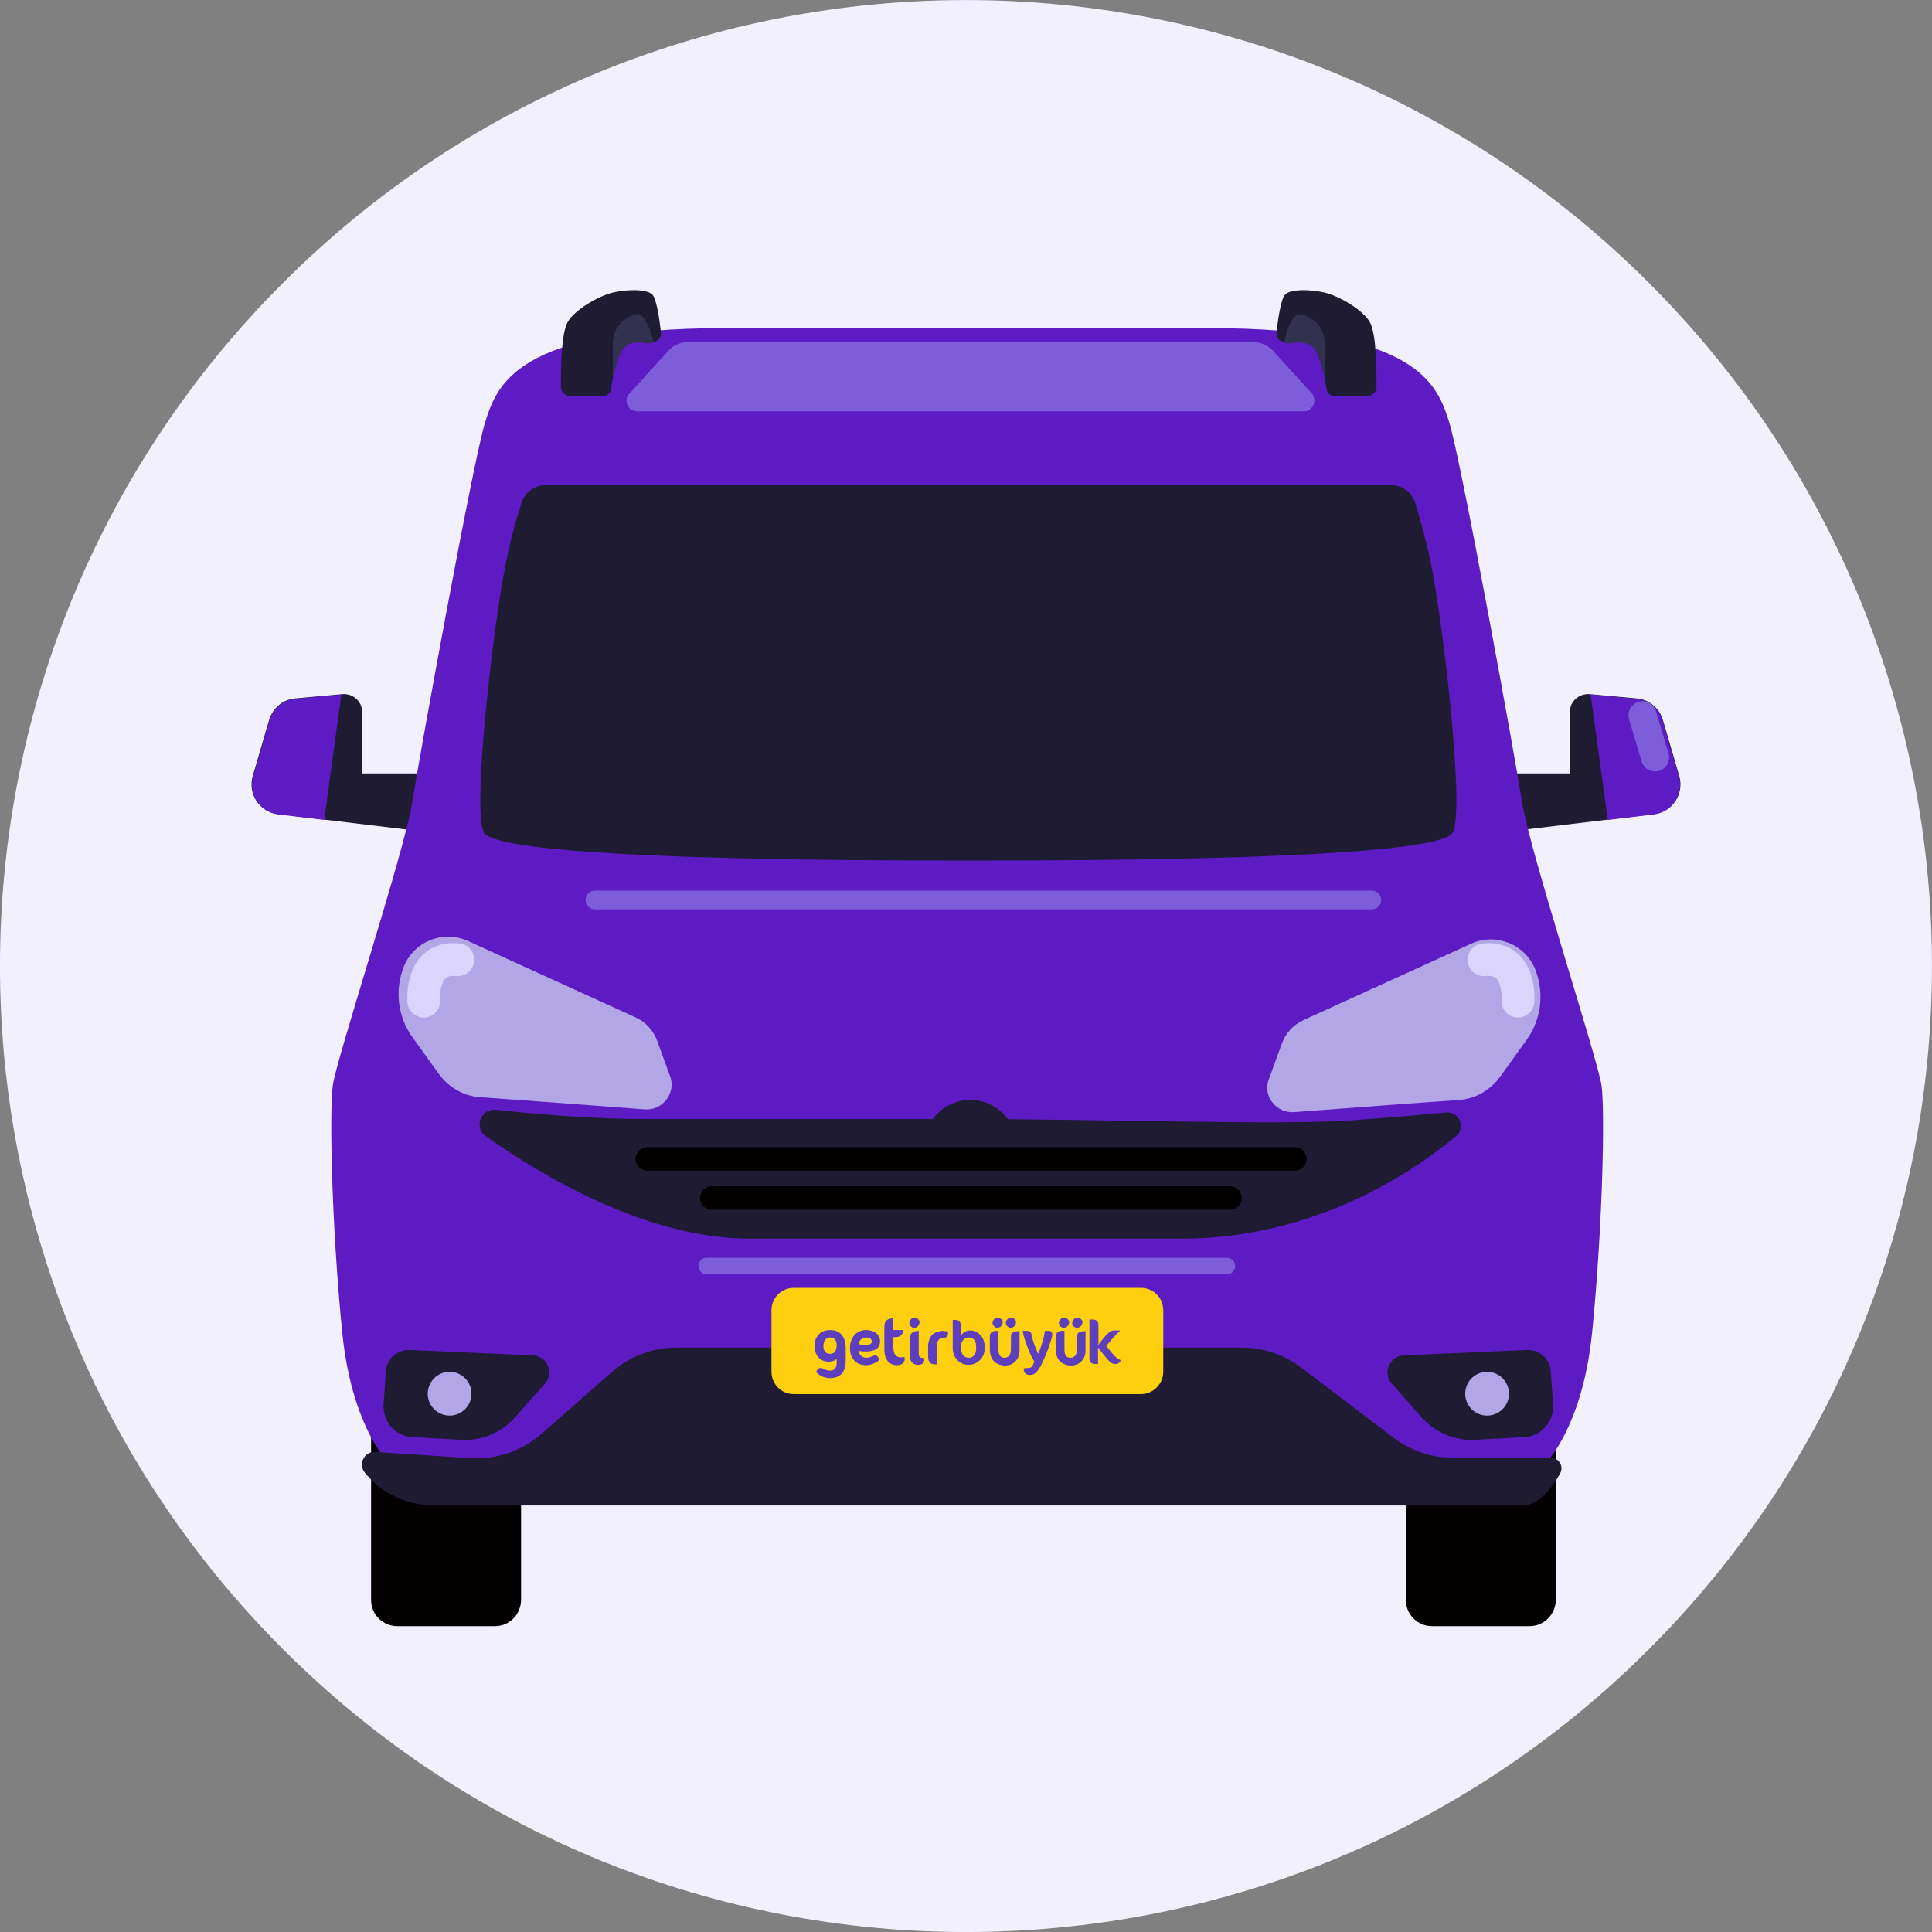 <svg width="150" height="150" viewBox="0 0 150 150" fill="none" xmlns="http://www.w3.org/2000/svg">
<rect x="0" y="0" width="150" height="150" fill="#808080" stroke="none"/>
<g clip-path="url(#clip0)">
<path d="M128.03 128.036C157.319 98.747 157.319 51.26 128.03 21.971C98.741 -7.318 51.254 -7.318 21.965 21.971C-7.324 51.26 -7.324 98.747 21.965 128.036C51.254 157.325 98.741 157.325 128.03 128.036Z" fill="#F3F0FE"/>
<path d="M118.763 126.254H111.181C110.059 126.254 109.149 125.344 109.149 124.222V94.804C109.149 93.682 110.059 92.772 111.181 92.772H118.763C119.885 92.772 120.795 93.682 120.795 94.804V124.222C120.764 125.374 119.854 126.254 118.763 126.254Z" fill="#020001"/>
<path d="M38.425 126.254H30.843C29.721 126.254 28.811 125.344 28.811 124.222V94.804C28.811 93.682 29.721 92.772 30.843 92.772H38.425C39.547 92.772 40.457 93.682 40.457 94.804V124.222C40.427 125.374 39.547 126.254 38.425 126.254Z" fill="#020001"/>
<path d="M32.178 64.477L21.563 63.203C20.137 63.021 19.228 61.626 19.622 60.261L20.896 55.894C21.169 54.984 21.957 54.317 22.897 54.226L26.597 53.892C27.416 53.831 28.114 54.468 28.114 55.257V60.049H33.178L32.178 64.477Z" fill="#1E1B33"/>
<path d="M26.506 53.923L22.928 54.256C21.988 54.347 21.169 55.014 20.926 55.924L19.652 60.291C19.258 61.656 20.168 63.051 21.593 63.233L25.172 63.658L26.506 53.923Z" fill="#5D1BC4"/>
<path d="M117.822 64.477L128.437 63.203C129.862 63.021 130.772 61.626 130.378 60.261L129.104 55.894C128.831 54.984 128.043 54.317 127.103 54.226L123.403 53.892C122.584 53.831 121.886 54.468 121.886 55.257V60.049H116.822L117.822 64.477Z" fill="#1E1B33"/>
<path d="M123.494 53.923L127.072 54.256C128.012 54.347 128.831 55.014 129.074 55.924L130.348 60.291C130.742 61.656 129.832 63.051 128.407 63.233L124.828 63.658L123.494 53.923Z" fill="#5D1BC4"/>
<path d="M30.843 114.335C30.843 114.335 27.386 111.636 26.567 103.417C25.748 95.198 25.566 86.252 25.839 84.28C26.082 82.309 31.419 66.054 31.995 62.354C32.572 58.654 36.757 35.665 37.667 32.784C38.577 29.903 40.063 25.475 56.318 25.475C72.574 25.475 84.584 25.475 84.584 25.475L85.402 113.728C85.372 113.668 35.028 115.73 30.843 114.335Z" fill="#5D1BC4"/>
<path d="M119.339 114.335C119.339 114.335 122.796 111.636 123.615 103.417C124.434 95.198 124.616 86.252 124.343 84.28C124.07 82.309 118.763 66.054 118.186 62.354C117.61 58.654 113.425 35.665 112.515 32.784C111.605 29.903 110.119 25.475 93.864 25.475C77.608 25.475 65.598 25.475 65.598 25.475L64.779 113.728C64.779 113.668 115.154 115.73 119.339 114.335Z" fill="#5D1BC4"/>
<path d="M100.505 86.343C104.145 86.07 110.15 85.615 113.273 85.403C114.547 85.312 115.699 84.644 116.458 83.613L118.55 80.702C119.672 79.125 119.915 77.062 119.187 75.243C118.399 73.302 116.124 72.392 114.213 73.272L101.233 79.185C100.414 79.549 99.808 80.216 99.505 81.066L98.534 83.734C97.988 85.069 99.08 86.464 100.505 86.343Z" fill="#B3A6E6"/>
<path d="M50.04 86.13C46.401 85.857 40.396 85.402 37.272 85.19C35.999 85.099 34.846 84.432 34.088 83.401L31.995 80.489C30.873 78.912 30.631 76.85 31.359 75.03C32.147 73.089 34.422 72.18 36.332 73.059L49.312 78.973C50.131 79.337 50.738 80.004 51.041 80.853L52.012 83.522C52.527 84.826 51.466 86.252 50.04 86.13Z" fill="#B3A6E6"/>
<path d="M75.212 86.888C86.221 86.888 99.444 87.374 105.024 86.98C107.814 86.767 110.392 86.555 112.272 86.373C113.304 86.282 113.849 87.586 113.031 88.223C109.452 91.195 101.9 96.169 91.71 96.169C77.183 96.169 63.536 96.169 58.198 96.169C50.283 96.169 42.155 91.347 37.727 88.223C36.757 87.556 37.333 86.039 38.486 86.161C41.579 86.494 46.007 86.888 50.374 86.888C58.289 86.888 75.212 86.888 75.212 86.888Z" fill="#1E1B33"/>
<path d="M41.397 105.237L31.814 104.812C30.843 104.782 30.024 105.51 29.964 106.45L29.782 109.028C29.691 110.362 30.691 111.515 32.026 111.575L35.817 111.788C37.394 111.879 38.91 111.242 39.972 110.059L42.307 107.42C43.065 106.602 42.489 105.297 41.397 105.237Z" fill="#1E1B33"/>
<path d="M34.907 109.907C35.845 109.907 36.605 109.147 36.605 108.209C36.605 107.271 35.845 106.51 34.907 106.51C33.969 106.51 33.209 107.271 33.209 108.209C33.209 109.147 33.969 109.907 34.907 109.907Z" fill="#B3A6E6"/>
<path d="M108.967 105.237L118.55 104.812C119.521 104.782 120.34 105.51 120.4 106.45L120.582 109.028C120.673 110.362 119.672 111.515 118.338 111.575L114.547 111.788C112.97 111.879 111.454 111.242 110.392 110.059L108.057 107.42C107.329 106.602 107.875 105.297 108.967 105.237Z" fill="#1E1B33"/>
<path d="M115.457 109.907C116.395 109.907 117.155 109.147 117.155 108.209C117.155 107.271 116.395 106.51 115.457 106.51C114.519 106.51 113.759 107.271 113.759 108.209C113.759 109.147 114.519 109.907 115.457 109.907Z" fill="#B3A6E6"/>
<path d="M110.938 43.005C110.483 41.064 110.119 39.79 109.846 38.971C109.573 38.183 108.845 37.667 107.996 37.667H88.041H62.323H42.367C41.549 37.667 40.791 38.183 40.517 38.971C40.245 39.79 39.85 41.064 39.426 43.005C38.425 47.281 36.545 63.294 37.606 64.689C38.667 66.084 51.648 66.812 74.333 66.812C74.636 66.812 74.909 66.812 75.182 66.812C75.455 66.812 75.758 66.812 76.031 66.812C98.716 66.812 111.696 66.084 112.758 64.689C113.819 63.294 111.939 47.281 110.938 43.005Z" fill="#1E1B33"/>
<path d="M75.334 92.621C77.327 92.621 78.943 91.005 78.943 89.012C78.943 87.018 77.327 85.403 75.334 85.403C73.34 85.403 71.725 87.018 71.725 89.012C71.725 91.005 73.34 92.621 75.334 92.621Z" fill="#1E1B33"/>
<path d="M29.145 112.728C28.296 112.667 27.78 113.668 28.326 114.335C29.296 115.518 30.995 116.882 33.876 116.882C38.971 116.882 116.063 116.882 118.186 116.882C119.49 116.882 120.522 115.487 121.128 114.396C121.431 113.85 121.037 113.182 120.4 113.182H112.818C111.15 113.182 109.543 112.637 108.209 111.636L101.021 106.177C99.687 105.176 98.079 104.63 96.411 104.63H52.527C50.677 104.63 48.888 105.297 47.523 106.51L42.034 111.333C40.518 112.667 38.516 113.334 36.514 113.213L29.145 112.728Z" fill="#1E1B33"/>
<path d="M88.587 108.239H61.626C60.655 108.239 59.897 107.451 59.897 106.51V101.719C59.897 100.748 60.685 99.99 61.626 99.99H88.587C89.557 99.99 90.315 100.779 90.315 101.719V106.51C90.315 107.451 89.527 108.239 88.587 108.239Z" fill="#FDCF0F"/>
<path d="M32.905 77.73C32.905 77.73 32.602 74.212 35.544 74.515" stroke="#DBD4FC" stroke-width="2.543" stroke-miterlimit="10" stroke-linecap="round" stroke-linejoin="round"/>
<path d="M117.853 77.73C117.853 77.73 118.156 74.212 115.214 74.515" stroke="#DBD4FC" stroke-width="2.543" stroke-miterlimit="10" stroke-linecap="round" stroke-linejoin="round"/>
<path d="M101.233 31.935H49.464C48.767 31.935 48.372 31.086 48.858 30.57L51.86 27.265C52.285 26.779 52.891 26.537 53.528 26.537H97.2C97.837 26.537 98.443 26.81 98.868 27.265L101.87 30.57C102.295 31.086 101.931 31.935 101.233 31.935Z" fill="#7E5DDA"/>
<path d="M44.278 30.752H46.795C47.129 30.752 47.402 30.51 47.432 30.206C47.584 29.236 47.917 27.356 48.615 26.81C49.04 26.476 49.949 26.567 50.313 26.628C50.404 26.628 50.526 26.628 50.617 26.597L50.89 26.506C51.193 26.415 51.344 26.112 51.314 25.809C51.223 24.929 50.98 23.201 50.647 22.867C50.222 22.442 48.736 22.442 47.584 22.715C46.431 22.988 44.581 24.08 44.066 25.02C43.55 25.93 43.55 28.842 43.55 30.115C43.611 30.479 43.914 30.752 44.278 30.752Z" fill="#1E1B33"/>
<path d="M49.707 24.414C49.373 24.262 47.584 24.838 47.584 26.658C47.584 27.083 47.584 28.326 47.584 29.357C47.766 28.387 48.099 27.234 48.615 26.84C49.04 26.506 49.949 26.597 50.313 26.658C50.404 26.658 50.526 26.658 50.617 26.628L50.708 26.597C50.617 25.566 49.98 24.565 49.707 24.414Z" fill="#323150"/>
<path d="M106.146 30.752H103.629C103.296 30.752 103.023 30.51 102.992 30.206C102.841 29.236 102.507 27.356 101.81 26.81C101.385 26.476 100.475 26.567 100.111 26.628C100.02 26.628 99.899 26.628 99.808 26.597L99.535 26.506C99.232 26.415 99.08 26.112 99.11 25.809C99.201 24.929 99.444 23.201 99.778 22.867C100.202 22.442 101.688 22.442 102.841 22.715C103.993 22.988 105.843 24.08 106.359 25.02C106.874 25.93 106.874 28.842 106.874 30.115C106.814 30.479 106.51 30.752 106.146 30.752Z" fill="#1E1B33"/>
<path d="M100.718 24.414C101.051 24.262 102.841 24.838 102.841 26.658C102.841 27.083 102.841 28.326 102.841 29.357C102.659 28.387 102.325 27.234 101.81 26.84C101.385 26.506 100.475 26.597 100.111 26.658C100.02 26.658 99.899 26.658 99.808 26.628L99.717 26.597C99.808 25.566 100.445 24.565 100.718 24.414Z" fill="#323150"/>
<path d="M106.51 70.603H46.189C45.794 70.603 45.461 70.269 45.461 69.875C45.461 69.481 45.794 69.147 46.189 69.147H106.51C106.905 69.147 107.238 69.481 107.238 69.875C107.238 70.269 106.905 70.603 106.51 70.603Z" fill="#7E5DDA"/>
<path d="M95.259 98.929H54.862C54.498 98.929 54.226 98.656 54.226 98.292C54.226 97.928 54.498 97.655 54.862 97.655H95.259C95.623 97.655 95.896 97.928 95.896 98.292C95.896 98.656 95.623 98.929 95.259 98.929Z" fill="#7E5DDA"/>
<path d="M127.527 55.53L128.498 58.805" stroke="#7E5DDA" stroke-width="2.18" stroke-miterlimit="10" stroke-linecap="round" stroke-linejoin="round"/>
<path d="M100.536 90.892H50.253C49.767 90.892 49.343 90.497 49.343 89.982C49.343 89.497 49.737 89.072 50.253 89.072H100.536C101.021 89.072 101.446 89.466 101.446 89.982C101.446 90.497 101.021 90.892 100.536 90.892Z" fill="#020001"/>
<path d="M95.501 93.925H55.257C54.772 93.925 54.347 93.53 54.347 93.015C54.347 92.53 54.741 92.105 55.257 92.105H95.501C95.987 92.105 96.411 92.499 96.411 93.015C96.411 93.5 95.987 93.925 95.501 93.925Z" fill="#020001"/>
<path d="M68.328 104.145C68.328 103.599 67.873 103.265 67.236 103.265C66.63 103.265 65.993 103.69 65.993 104.691C65.993 105.449 66.448 105.995 67.236 105.995C67.661 105.995 68.146 105.752 68.267 105.57C68.267 105.57 68.176 105.237 67.964 105.237C67.843 105.237 67.752 105.297 67.661 105.328C67.57 105.358 67.448 105.419 67.297 105.419C67.085 105.419 66.69 105.328 66.69 104.873C66.69 104.873 66.872 104.933 67.267 104.933C68.116 104.903 68.328 104.539 68.328 104.145ZM67.267 103.842C67.57 103.842 67.691 103.993 67.691 104.145C67.691 104.327 67.54 104.418 67.236 104.418C66.812 104.418 66.66 104.357 66.66 104.357C66.69 104.115 66.903 103.842 67.267 103.842Z" fill="#5D3EBC"/>
<path d="M69.905 105.388C69.602 105.388 69.45 105.146 69.42 105.024C69.389 104.903 69.359 104.751 69.359 104.6V103.811H69.571C69.753 103.811 69.875 103.751 69.966 103.66C70.057 103.569 70.117 103.417 70.117 103.265H69.359V102.901C69.359 102.78 69.359 102.689 69.359 102.628C69.359 102.568 69.359 102.507 69.359 102.477C69.359 102.446 69.359 102.386 69.359 102.355C69.116 102.355 68.965 102.416 68.844 102.507C68.722 102.598 68.662 102.78 68.662 102.992V104.782C68.662 105.51 68.995 105.995 69.662 105.995C69.996 105.995 70.239 105.813 70.239 105.54C70.239 105.449 70.239 105.388 70.208 105.358C70.208 105.358 70.087 105.388 69.905 105.388Z" fill="#5D3EBC"/>
<path d="M71.573 105.419C71.421 105.419 71.33 105.297 71.33 105.146V103.872C71.33 103.751 71.33 103.66 71.33 103.599C71.33 103.538 71.33 103.478 71.33 103.447C71.33 103.417 71.33 103.356 71.33 103.326C71.088 103.326 70.906 103.387 70.815 103.478C70.694 103.569 70.633 103.751 70.633 103.963V105.267C70.633 105.722 70.936 105.995 71.3 105.965C71.543 105.965 71.755 105.843 71.755 105.601C71.755 105.51 71.725 105.419 71.725 105.419C71.694 105.419 71.664 105.419 71.573 105.419Z" fill="#5D3EBC"/>
<path d="M70.815 103.053C70.875 103.083 70.936 103.083 70.997 103.083C71.148 103.083 71.239 103.023 71.33 102.871C71.361 102.81 71.391 102.75 71.391 102.659C71.391 102.598 71.391 102.538 71.33 102.477C71.3 102.416 71.239 102.386 71.179 102.356C71.118 102.325 71.057 102.295 70.997 102.295C70.936 102.295 70.875 102.325 70.815 102.356C70.754 102.386 70.693 102.447 70.663 102.507C70.633 102.568 70.602 102.629 70.602 102.72C70.602 102.78 70.602 102.841 70.663 102.901C70.724 102.992 70.754 103.023 70.815 103.053Z" fill="#5D3EBC"/>
<path d="M77.275 103.053C77.335 103.083 77.396 103.083 77.457 103.083C77.608 103.083 77.699 103.023 77.79 102.871C77.82 102.81 77.851 102.75 77.851 102.659C77.851 102.598 77.851 102.538 77.79 102.477C77.76 102.416 77.699 102.386 77.638 102.356C77.578 102.325 77.517 102.295 77.457 102.295C77.396 102.295 77.335 102.325 77.275 102.356C77.214 102.386 77.153 102.447 77.123 102.507C77.093 102.568 77.062 102.629 77.062 102.72C77.062 102.78 77.062 102.841 77.123 102.901C77.184 102.992 77.214 103.023 77.275 103.053Z" fill="#5D3EBC"/>
<path d="M78.306 103.053C78.366 103.083 78.427 103.083 78.488 103.083C78.639 103.083 78.73 103.023 78.821 102.871C78.852 102.81 78.882 102.75 78.882 102.659C78.882 102.598 78.882 102.538 78.821 102.477C78.791 102.416 78.73 102.386 78.67 102.356C78.609 102.325 78.548 102.295 78.488 102.295C78.427 102.295 78.366 102.325 78.306 102.356C78.245 102.386 78.184 102.447 78.154 102.507C78.124 102.568 78.093 102.629 78.093 102.72C78.093 102.78 78.093 102.841 78.154 102.901C78.215 102.992 78.245 103.023 78.306 103.053Z" fill="#5D3EBC"/>
<path d="M82.43 103.053C82.491 103.083 82.552 103.083 82.612 103.083C82.764 103.083 82.855 103.023 82.946 102.871C82.976 102.81 83.007 102.75 83.007 102.659C83.007 102.598 83.007 102.538 82.946 102.477C82.916 102.416 82.855 102.386 82.794 102.356C82.734 102.325 82.673 102.295 82.612 102.295C82.552 102.295 82.491 102.325 82.43 102.356C82.37 102.386 82.309 102.447 82.279 102.507C82.248 102.568 82.218 102.629 82.218 102.72C82.218 102.78 82.218 102.841 82.279 102.901C82.309 102.992 82.37 103.023 82.43 103.053Z" fill="#5D3EBC"/>
<path d="M83.461 103.053C83.522 103.083 83.583 103.083 83.643 103.083C83.795 103.083 83.886 103.023 83.977 102.871C84.007 102.81 84.038 102.75 84.038 102.659C84.038 102.598 84.038 102.538 83.977 102.477C83.947 102.416 83.886 102.386 83.825 102.356C83.765 102.325 83.704 102.295 83.643 102.295C83.583 102.295 83.522 102.325 83.461 102.356C83.401 102.386 83.34 102.447 83.31 102.507C83.279 102.568 83.249 102.629 83.249 102.72C83.249 102.78 83.249 102.841 83.31 102.901C83.34 102.992 83.401 103.023 83.461 103.053Z" fill="#5D3EBC"/>
<path d="M73.271 103.326C73.12 103.326 72.968 103.356 72.847 103.387C72.695 103.417 72.574 103.478 72.453 103.569C72.331 103.66 72.24 103.781 72.18 103.933C72.119 104.084 72.058 104.297 72.058 104.539V105.267C72.058 105.479 72.089 105.692 72.21 105.813C72.362 105.934 72.543 105.934 72.756 105.934C72.756 105.904 72.756 105.843 72.756 105.813C72.756 105.783 72.756 105.722 72.756 105.661C72.756 105.601 72.756 105.51 72.756 105.388V104.448C72.756 104.236 72.786 103.933 73.18 103.902C73.393 103.872 73.605 103.811 73.605 103.569C73.605 103.508 73.605 103.417 73.575 103.356H73.271V103.326Z" fill="#5D3EBC"/>
<path d="M64.446 103.265C63.657 103.265 63.233 103.842 63.233 104.509C63.233 105.146 63.627 105.722 64.325 105.722C64.689 105.722 64.901 105.57 64.962 105.51V105.813C64.962 106.177 64.81 106.419 64.446 106.419C64.264 106.419 64.143 106.359 64.021 106.328C63.9 106.268 63.84 106.207 63.718 106.207C63.445 106.207 63.354 106.541 63.385 106.541C63.597 106.814 64.052 106.996 64.446 106.996C65.234 106.996 65.659 106.541 65.659 105.661C65.659 105.661 65.659 104.751 65.659 104.6C65.629 103.811 65.265 103.265 64.446 103.265ZM64.446 105.115C64.143 105.115 63.93 104.933 63.93 104.509C63.93 104.054 64.173 103.842 64.446 103.842C64.749 103.842 64.962 104.024 64.962 104.478C64.931 104.964 64.719 105.115 64.446 105.115Z" fill="#5D3EBC"/>
<path d="M75.182 105.964C74.515 105.964 73.969 105.419 73.969 104.66V102.477H74.181C74.424 102.477 74.606 102.628 74.606 102.932V103.69C74.727 103.508 74.97 103.296 75.303 103.296C75.971 103.296 76.456 103.842 76.456 104.6C76.486 105.328 75.971 105.964 75.182 105.964ZM75.182 103.842C74.848 103.842 74.606 104.175 74.606 104.569C74.606 105.176 74.848 105.419 75.243 105.419C75.576 105.419 75.788 105.115 75.788 104.691C75.819 104.054 75.576 103.842 75.182 103.842Z" fill="#5D3EBC"/>
<path d="M76.85 104.752V103.781C76.85 103.478 77.002 103.326 77.396 103.326H77.517V104.782C77.517 105.237 77.699 105.419 77.972 105.419C78.275 105.419 78.488 105.237 78.488 104.752V103.811C78.488 103.508 78.639 103.356 79.034 103.356H79.155V104.843C79.155 105.601 78.639 106.025 78.002 106.025C77.244 105.965 76.85 105.54 76.85 104.752Z" fill="#5D3EBC"/>
<path d="M81.975 104.752V103.781C81.975 103.478 82.127 103.326 82.521 103.326H82.643V104.782C82.643 105.237 82.825 105.419 83.097 105.419C83.401 105.419 83.613 105.237 83.613 104.752V103.811C83.613 103.508 83.765 103.356 84.159 103.356H84.28V104.843C84.28 105.601 83.765 106.025 83.128 106.025C82.37 105.965 81.975 105.54 81.975 104.752Z" fill="#5D3EBC"/>
<path d="M79.943 106.753C79.701 106.753 79.488 106.602 79.488 106.359V106.238L79.852 106.207C80.095 106.207 80.156 106.086 80.307 105.722C79.974 105.206 79.488 103.933 79.397 103.326H79.731C79.913 103.326 80.065 103.447 80.095 103.629C80.186 104.115 80.368 104.661 80.611 105.115C80.823 104.63 81.066 103.842 81.126 103.326H81.399C81.611 103.326 81.702 103.417 81.702 103.629C81.702 103.902 81.247 105.085 81.126 105.358C80.641 106.48 80.398 106.753 79.943 106.753Z" fill="#5D3EBC"/>
<path d="M85.281 102.871V104.418C85.524 104.084 85.766 103.751 86.07 103.478C86.221 103.326 86.373 103.296 86.585 103.296H86.949V103.326C86.767 103.478 86.16 104.145 85.888 104.509C86.1 104.751 86.282 105.024 86.525 105.267C86.767 105.51 86.858 105.54 87.01 105.601C86.949 105.813 86.828 105.904 86.585 105.904C86.433 105.904 86.282 105.843 86.16 105.722C85.827 105.388 85.554 104.994 85.251 104.63V105.904H85.038C84.735 105.904 84.584 105.752 84.584 105.449V102.447H84.796C85.16 102.447 85.281 102.629 85.281 102.871Z" fill="#5D3EBC"/>
</g>
<defs>
<clipPath id="clip0">
<rect width="150" height="150" fill="white" transform="translate(0 0)"/>
</clipPath>
</defs>
</svg>

